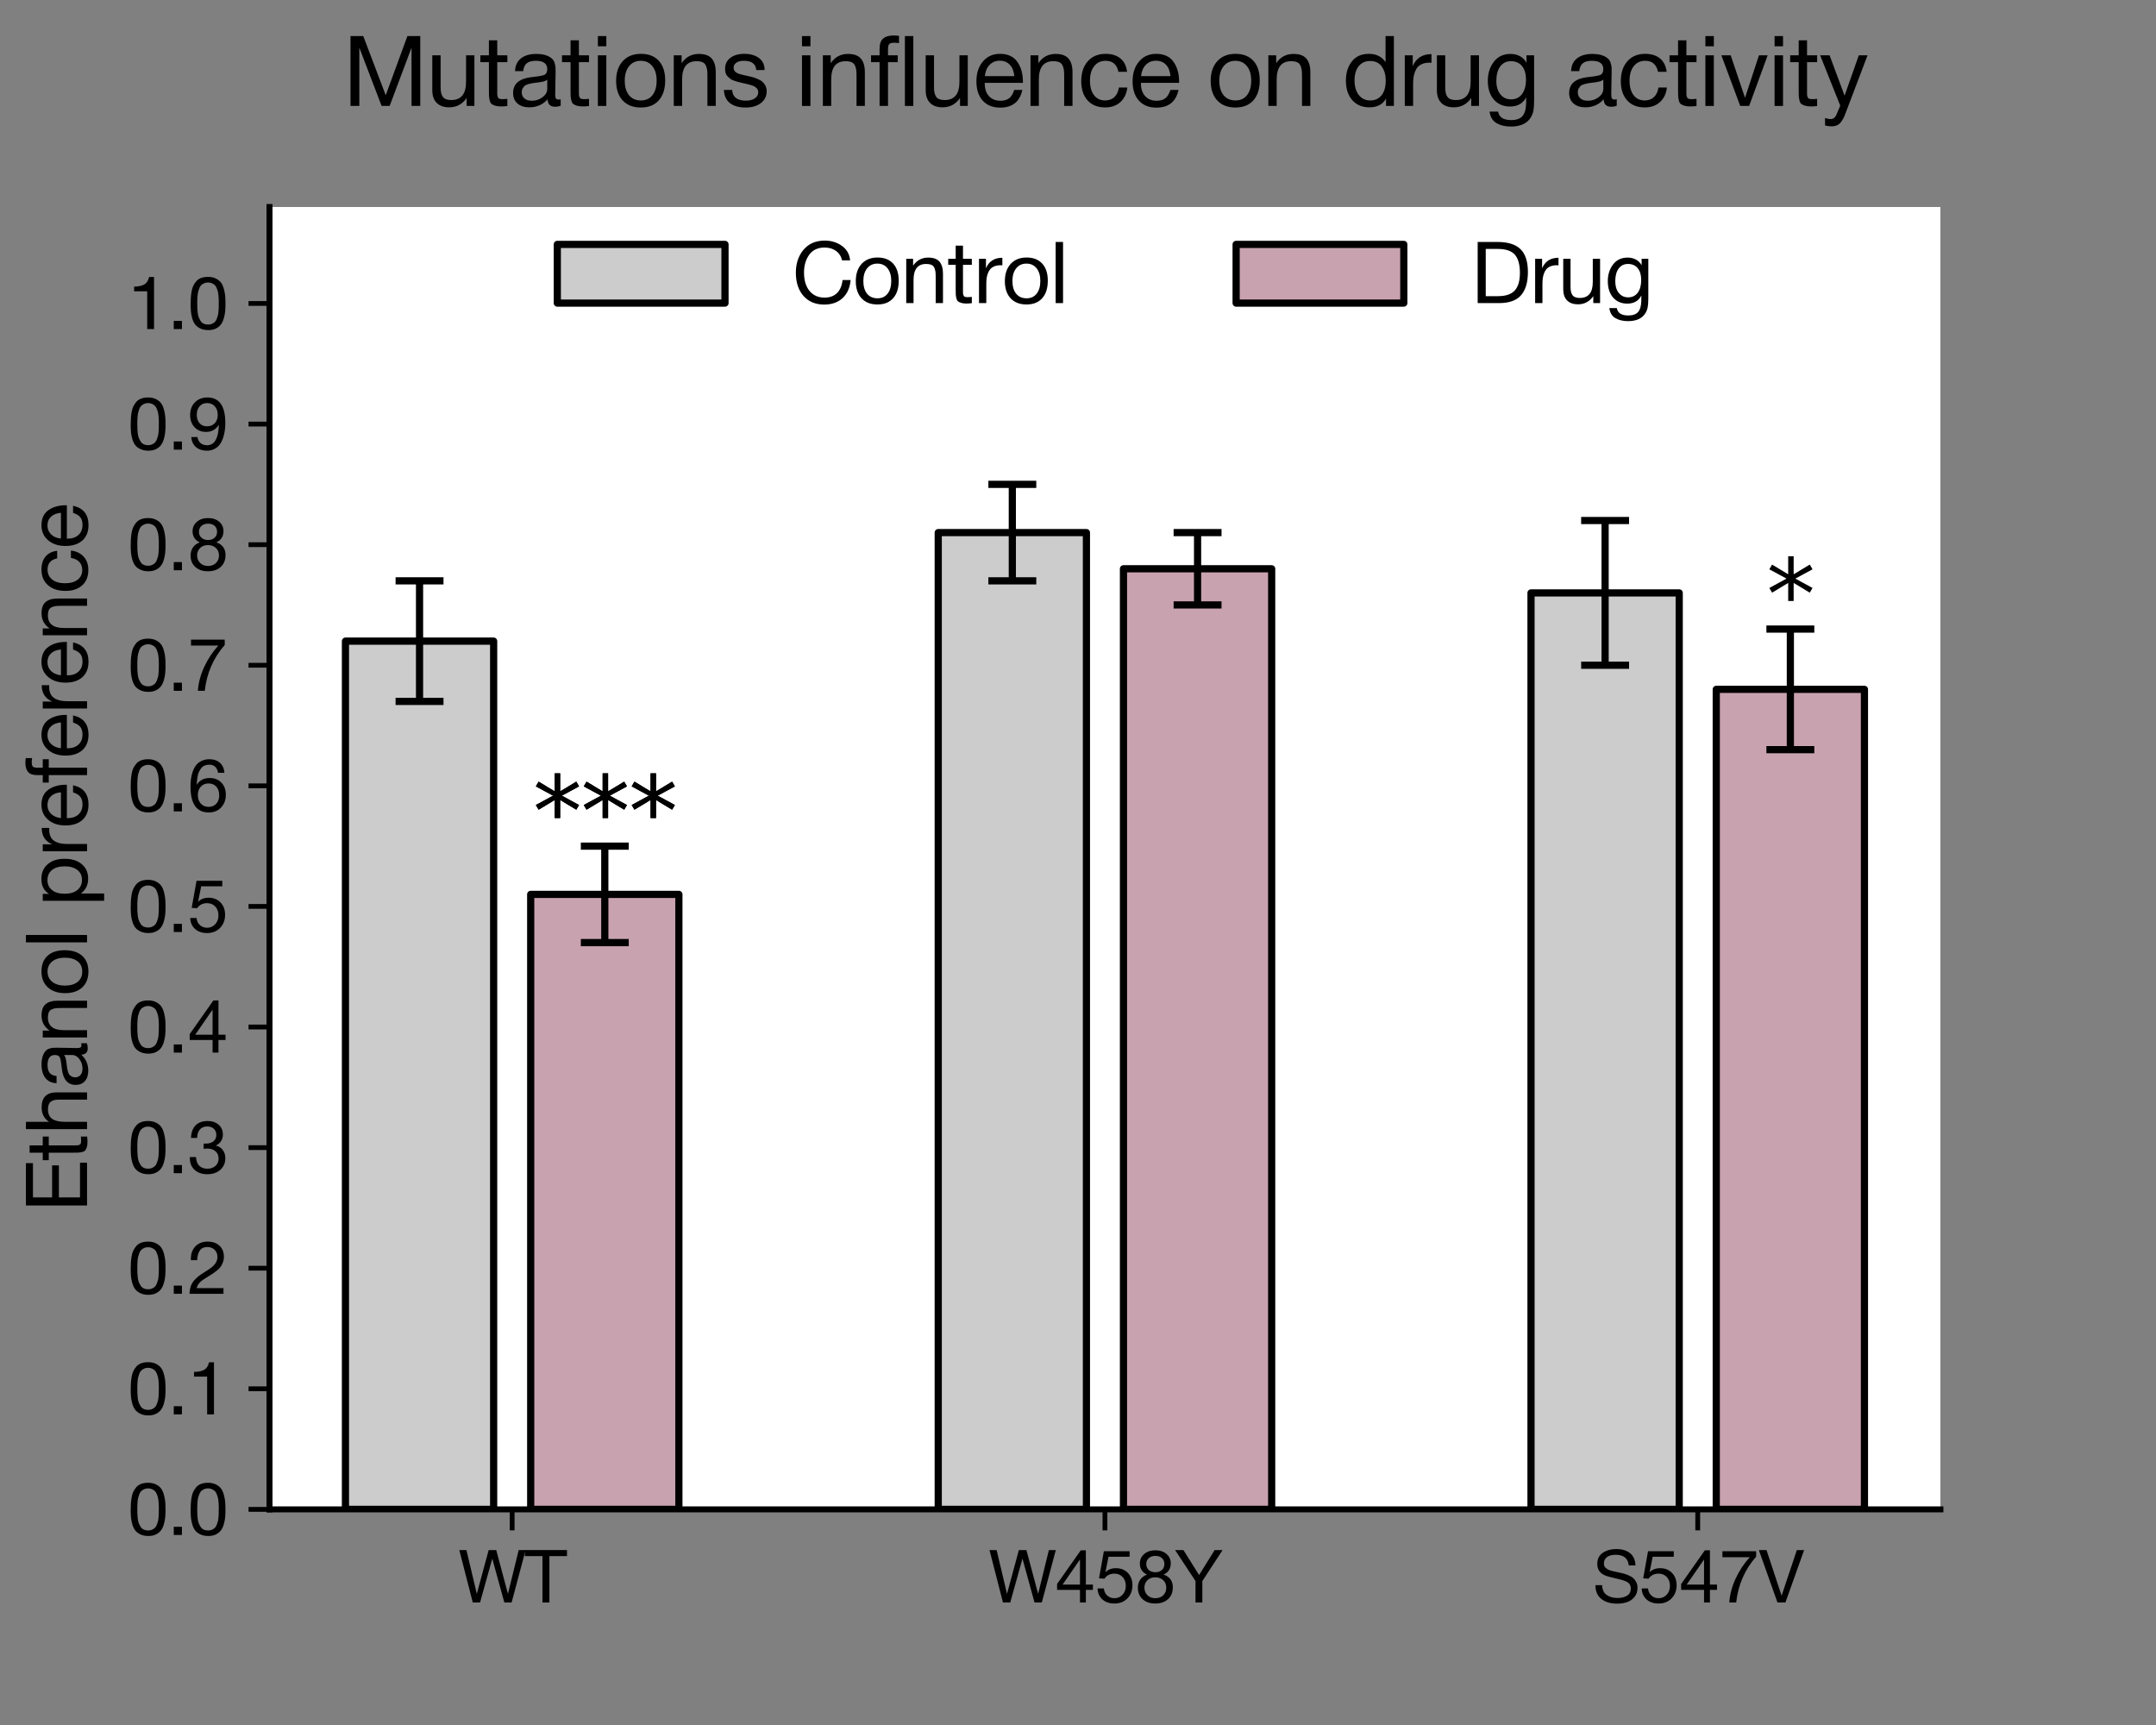 <?xml version="1.0" encoding="utf-8" standalone="no"?>
<!DOCTYPE svg PUBLIC "-//W3C//DTD SVG 1.1//EN"
  "http://www.w3.org/Graphics/SVG/1.1/DTD/svg11.dtd">
<svg xmlns:xlink="http://www.w3.org/1999/xlink" width="360pt" height="288pt" viewBox="0 0 360 288" xmlns="http://www.w3.org/2000/svg" version="1.1">
 <rect x="0" y="0" width="360" height="288" fill="#808080" stroke="none"/>
 <defs>
  <style type="text/css">*{stroke-linejoin: round; stroke-linecap: butt}</style>
 </defs>
 <g id="figure_1">
  <g id="patch_1">
   <path d="M 0 288 
L 360 288 
L 360 0 
L 0 0 
L 0 288 
z
" style="fill: none"/>
  </g>
  <g id="axes_1">
   <g id="patch_2">
    <path d="M 45 252 
L 324 252 
L 324 34.56 
L 45 34.56 
z
" style="fill: #ffffff"/>
   </g>
   <g id="matplotlib.axis_1">
    <g id="xtick_1">
     <g id="line2d_1">
      <defs>
       <path id="mbb4b882a57" d="M 0 0 
L 0 3.5 
" style="stroke: #000000; stroke-width: 0.8"/>
      </defs>
      <g>
       <use xlink:href="#mbb4b882a57" x="85.52" y="252" style="stroke: #000000; stroke-width: 0.8"/>
      </g>
     </g>
     <g id="text_1">
      <!-- WT -->
      <g transform="translate(76.52 267.544)scale(0.12 -0.12)">
       <defs>
        <path id="HelveticaNeueCyr-Roman-57" d="M 90 4557 
L 710 4557 
L 1613 749 
L 2643 4557 
L 3302 4557 
L 4320 749 
L 5254 4557 
L 5856 4557 
L 4640 0 
L 4006 0 
L 2957 3814 
L 1894 0 
L 1261 0 
L 90 4557 
z
" transform="scale(0.016)"/>
        <path id="HelveticaNeueCyr-Roman-54" d="M 3667 4557 
L 3667 4032 
L 2138 4032 
L 2138 0 
L 1536 0 
L 1536 4032 
L 6 4032 
L 6 4557 
L 3667 4557 
z
" transform="scale(0.016)"/>
       </defs>
       <use xlink:href="#HelveticaNeueCyr-Roman-57"/>
       <use xlink:href="#HelveticaNeueCyr-Roman-54" x="92.6"/>
      </g>
     </g>
    </g>
    <g id="xtick_2">
     <g id="line2d_2">
      <g>
       <use xlink:href="#mbb4b882a57" x="184.5" y="252" style="stroke: #000000; stroke-width: 0.8"/>
      </g>
     </g>
     <g id="text_2">
      <!-- W458Y -->
      <g transform="translate(165.05 267.544)scale(0.12 -0.12)">
       <defs>
        <path id="HelveticaNeueCyr-Roman-34" d="M 3296 1555 
L 3296 1094 
L 2682 1094 
L 2682 0 
L 2170 0 
L 2170 1094 
L 179 1094 
L 179 1606 
L 2240 4538 
L 2682 4538 
L 2682 1555 
L 3296 1555 
z
M 2170 1555 
L 2170 3738 
L 659 1555 
L 2170 1555 
z
" transform="scale(0.016)"/>
        <path id="HelveticaNeueCyr-Roman-35" d="M 3014 4454 
L 3014 3974 
L 1178 3974 
L 909 2624 
Q 1242 2982 1824 2982 
Q 2464 2982 2861 2569 
Q 3258 2157 3258 1498 
Q 3258 806 2822 358 
Q 2387 -90 1690 -90 
Q 1043 -90 643 268 
Q 243 627 224 1222 
L 774 1222 
Q 806 845 1062 608 
Q 1318 371 1696 371 
Q 2118 371 2400 678 
Q 2682 986 2682 1440 
Q 2682 1914 2406 2211 
Q 2131 2509 1690 2509 
Q 1126 2509 819 2067 
L 352 2099 
L 774 4454 
L 3014 4454 
z
" transform="scale(0.016)"/>
        <path id="HelveticaNeueCyr-Roman-38" d="M 1056 2426 
Q 755 2554 592 2800 
Q 429 3046 429 3379 
Q 429 3891 806 4214 
Q 1184 4538 1779 4538 
Q 2368 4538 2742 4221 
Q 3117 3904 3117 3405 
Q 3117 2714 2496 2426 
Q 3296 2144 3296 1318 
Q 3296 672 2880 291 
Q 2464 -90 1760 -90 
Q 1082 -90 669 284 
Q 256 659 256 1280 
Q 256 1690 464 1987 
Q 672 2285 1056 2426 
z
M 2349 3859 
Q 2138 4051 1779 4051 
Q 1421 4051 1203 3856 
Q 986 3661 986 3341 
Q 986 3021 1203 2825 
Q 1421 2630 1779 2630 
Q 2131 2630 2345 2825 
Q 2560 3021 2560 3341 
Q 2560 3667 2349 3859 
z
M 1760 2189 
Q 1350 2189 1088 1936 
Q 826 1683 826 1293 
Q 826 890 1091 630 
Q 1357 371 1773 371 
Q 2195 371 2460 627 
Q 2726 883 2726 1286 
Q 2726 1690 2457 1939 
Q 2189 2189 1760 2189 
z
" transform="scale(0.016)"/>
        <path id="HelveticaNeueCyr-Roman-59" d="M 4147 4557 
L 2387 1862 
L 2387 0 
L 1792 0 
L 1792 1862 
L 19 4557 
L 742 4557 
L 2106 2387 
L 3456 4557 
L 4147 4557 
z
" transform="scale(0.016)"/>
       </defs>
       <use xlink:href="#HelveticaNeueCyr-Roman-57"/>
       <use xlink:href="#HelveticaNeueCyr-Roman-34" x="92.6"/>
       <use xlink:href="#HelveticaNeueCyr-Roman-35" x="148.2"/>
       <use xlink:href="#HelveticaNeueCyr-Roman-38" x="203.8"/>
       <use xlink:href="#HelveticaNeueCyr-Roman-59" x="259.4"/>
      </g>
     </g>
    </g>
    <g id="xtick_3">
     <g id="line2d_3">
      <g>
       <use xlink:href="#mbb4b882a57" x="283.48" y="252" style="stroke: #000000; stroke-width: 0.8"/>
      </g>
     </g>
     <g id="text_3">
      <!-- S547V -->
      <g transform="translate(265.92 267.544)scale(0.12 -0.12)">
       <defs>
        <path id="HelveticaNeueCyr-Roman-53" d="M 3731 3219 
L 3149 3219 
Q 3053 4147 2016 4147 
Q 1523 4147 1254 3948 
Q 986 3750 986 3392 
Q 986 3264 1024 3168 
Q 1062 3072 1155 2998 
Q 1248 2925 1331 2873 
Q 1414 2822 1593 2771 
Q 1773 2720 1881 2697 
Q 1990 2675 2221 2624 
Q 2502 2566 2688 2518 
Q 2874 2470 3130 2361 
Q 3386 2253 3536 2121 
Q 3686 1990 3798 1772 
Q 3910 1555 3910 1280 
Q 3910 800 3641 477 
Q 3373 154 2989 26 
Q 2605 -102 2138 -102 
Q 1280 -102 765 304 
Q 250 710 250 1504 
L 832 1504 
Q 851 922 1222 656 
Q 1594 390 2189 390 
Q 2656 390 2989 585 
Q 3322 781 3322 1222 
Q 3322 1427 3232 1571 
Q 3142 1715 2950 1808 
Q 2758 1901 2566 1958 
Q 2374 2016 2061 2086 
Q 2016 2093 1997 2099 
Q 1293 2259 1075 2355 
Q 410 2643 410 3347 
Q 410 4000 893 4323 
Q 1376 4646 2061 4646 
Q 2810 4646 3258 4288 
Q 3706 3930 3731 3219 
z
" transform="scale(0.016)"/>
        <path id="HelveticaNeueCyr-Roman-37" d="M 3226 4454 
L 3226 3987 
Q 1741 2291 1491 0 
L 890 0 
Q 966 1050 1443 2080 
Q 1920 3110 2669 3936 
L 294 3936 
L 294 4454 
L 3226 4454 
z
" transform="scale(0.016)"/>
        <path id="HelveticaNeueCyr-Roman-56" d="M -13 4557 
L 653 4557 
L 1965 589 
L 3290 4557 
L 3923 4557 
L 2298 0 
L 1606 0 
L -13 4557 
z
" transform="scale(0.016)"/>
       </defs>
       <use xlink:href="#HelveticaNeueCyr-Roman-53"/>
       <use xlink:href="#HelveticaNeueCyr-Roman-35" x="64.8"/>
       <use xlink:href="#HelveticaNeueCyr-Roman-34" x="120.4"/>
       <use xlink:href="#HelveticaNeueCyr-Roman-37" x="176"/>
       <use xlink:href="#HelveticaNeueCyr-Roman-56" x="231.6"/>
      </g>
     </g>
    </g>
   </g>
   <g id="matplotlib.axis_2">
    <g id="ytick_1">
     <g id="line2d_4">
      <defs>
       <path id="m9557417947" d="M 0 0 
L -3.5 0 
" style="stroke: #000000; stroke-width: 0.8"/>
      </defs>
      <g>
       <use xlink:href="#m9557417947" x="45" y="252" style="stroke: #000000; stroke-width: 0.8"/>
      </g>
     </g>
     <g id="text_4">
      <!-- 0.0 -->
      <g transform="translate(21.322 256.272)scale(0.12 -0.12)">
       <defs>
        <path id="HelveticaNeueCyr-Roman-30" d="M 1773 4538 
Q 2182 4538 2473 4387 
Q 2765 4237 2918 4019 
Q 3072 3802 3161 3453 
Q 3251 3104 3270 2825 
Q 3290 2547 3290 2157 
Q 3290 1798 3261 1510 
Q 3232 1222 3139 908 
Q 3046 595 2886 387 
Q 2726 179 2451 44 
Q 2176 -90 1798 -90 
Q 1402 -90 1110 48 
Q 819 186 659 390 
Q 499 595 406 912 
Q 314 1229 288 1513 
Q 262 1798 262 2170 
Q 262 2490 278 2726 
Q 294 2963 342 3260 
Q 390 3558 492 3766 
Q 595 3974 755 4160 
Q 915 4346 1174 4442 
Q 1434 4538 1773 4538 
z
M 2124 3977 
Q 1971 4051 1772 4051 
Q 1574 4051 1420 3977 
Q 1267 3904 1171 3808 
Q 1075 3712 1004 3523 
Q 934 3334 905 3206 
Q 877 3078 857 2838 
Q 838 2598 838 2499 
Q 838 2400 838 2170 
Q 838 1946 844 1798 
Q 851 1651 876 1414 
Q 902 1178 966 1021 
Q 1030 864 1126 707 
Q 1222 550 1392 470 
Q 1562 390 1786 390 
Q 1978 390 2128 460 
Q 2278 531 2374 627 
Q 2470 723 2537 899 
Q 2605 1075 2637 1206 
Q 2669 1338 2685 1558 
Q 2701 1779 2704 1884 
Q 2707 1990 2707 2195 
Q 2707 2419 2707 2515 
Q 2707 2611 2688 2848 
Q 2669 3085 2640 3213 
Q 2611 3341 2540 3526 
Q 2470 3712 2374 3808 
Q 2278 3904 2124 3977 
z
" transform="scale(0.016)"/>
        <path id="HelveticaNeueCyr-Roman-2e" d="M 1242 710 
L 1242 0 
L 531 0 
L 531 710 
L 1242 710 
z
" transform="scale(0.016)"/>
       </defs>
       <use xlink:href="#HelveticaNeueCyr-Roman-30"/>
       <use xlink:href="#HelveticaNeueCyr-Roman-2e" x="55.6"/>
       <use xlink:href="#HelveticaNeueCyr-Roman-30" x="83.4"/>
      </g>
     </g>
    </g>
    <g id="ytick_2">
     <g id="line2d_5">
      <g>
       <use xlink:href="#m9557417947" x="45" y="231.867" style="stroke: #000000; stroke-width: 0.8"/>
      </g>
     </g>
     <g id="text_5">
      <!-- 0.1 -->
      <g transform="translate(21.322 236.139)scale(0.12 -0.12)">
       <defs>
        <path id="HelveticaNeueCyr-Roman-31" d="M 2291 4531 
L 2291 0 
L 1696 0 
L 1696 3283 
L 557 3283 
L 557 3693 
Q 1107 3693 1430 3872 
Q 1754 4051 1862 4531 
L 2291 4531 
z
" transform="scale(0.016)"/>
       </defs>
       <use xlink:href="#HelveticaNeueCyr-Roman-30"/>
       <use xlink:href="#HelveticaNeueCyr-Roman-2e" x="55.6"/>
       <use xlink:href="#HelveticaNeueCyr-Roman-31" x="83.4"/>
      </g>
     </g>
    </g>
    <g id="ytick_3">
     <g id="line2d_6">
      <g>
       <use xlink:href="#m9557417947" x="45" y="211.733" style="stroke: #000000; stroke-width: 0.8"/>
      </g>
     </g>
     <g id="text_6">
      <!-- 0.2 -->
      <g transform="translate(21.322 216.006)scale(0.12 -0.12)">
       <defs>
        <path id="HelveticaNeueCyr-Roman-32" d="M 3117 493 
L 3117 0 
L 160 0 
Q 179 378 275 659 
Q 371 941 572 1168 
Q 774 1395 966 1542 
Q 1158 1690 1510 1907 
Q 2061 2253 2234 2426 
Q 2592 2778 2592 3206 
Q 2592 3584 2349 3824 
Q 2106 4064 1715 4064 
Q 1248 4064 1046 3741 
Q 845 3418 832 2925 
L 282 2925 
L 282 3046 
Q 282 3718 682 4128 
Q 1082 4538 1741 4538 
Q 2387 4538 2771 4179 
Q 3155 3821 3155 3219 
Q 3155 2963 3068 2736 
Q 2982 2509 2876 2355 
Q 2771 2202 2556 2029 
Q 2342 1856 2201 1763 
Q 2061 1670 1798 1510 
Q 1274 1197 1101 1024 
Q 858 781 787 493 
L 3117 493 
z
" transform="scale(0.016)"/>
       </defs>
       <use xlink:href="#HelveticaNeueCyr-Roman-30"/>
       <use xlink:href="#HelveticaNeueCyr-Roman-2e" x="55.6"/>
       <use xlink:href="#HelveticaNeueCyr-Roman-32" x="83.4"/>
      </g>
     </g>
    </g>
    <g id="ytick_4">
     <g id="line2d_7">
      <g>
       <use xlink:href="#m9557417947" x="45" y="191.6" style="stroke: #000000; stroke-width: 0.8"/>
      </g>
     </g>
     <g id="text_7">
      <!-- 0.3 -->
      <g transform="translate(21.322 195.872)scale(0.12 -0.12)">
       <defs>
        <path id="HelveticaNeueCyr-Roman-33" d="M 294 3066 
Q 314 3770 688 4154 
Q 1062 4538 1734 4538 
Q 2336 4538 2701 4211 
Q 3066 3885 3066 3354 
Q 3066 3034 2902 2781 
Q 2739 2528 2445 2406 
Q 2829 2317 3053 2022 
Q 3277 1728 3277 1312 
Q 3283 685 2844 297 
Q 2406 -90 1709 -90 
Q 1018 -90 605 291 
Q 192 672 192 1318 
L 192 1402 
L 730 1402 
Q 749 915 1005 652 
Q 1261 390 1715 390 
Q 2150 390 2422 636 
Q 2694 883 2694 1274 
Q 2694 1670 2422 1907 
Q 2150 2144 1690 2144 
Q 1574 2144 1395 2118 
L 1395 2579 
Q 1485 2573 1581 2573 
Q 2003 2573 2249 2774 
Q 2496 2976 2496 3322 
Q 2496 3654 2281 3859 
Q 2067 4064 1709 4064 
Q 1299 4064 1068 3805 
Q 838 3546 826 3066 
L 294 3066 
z
" transform="scale(0.016)"/>
       </defs>
       <use xlink:href="#HelveticaNeueCyr-Roman-30"/>
       <use xlink:href="#HelveticaNeueCyr-Roman-2e" x="55.6"/>
       <use xlink:href="#HelveticaNeueCyr-Roman-33" x="83.4"/>
      </g>
     </g>
    </g>
    <g id="ytick_5">
     <g id="line2d_8">
      <g>
       <use xlink:href="#m9557417947" x="45" y="171.467" style="stroke: #000000; stroke-width: 0.8"/>
      </g>
     </g>
     <g id="text_8">
      <!-- 0.4 -->
      <g transform="translate(21.322 175.739)scale(0.12 -0.12)">
       <use xlink:href="#HelveticaNeueCyr-Roman-30"/>
       <use xlink:href="#HelveticaNeueCyr-Roman-2e" x="55.6"/>
       <use xlink:href="#HelveticaNeueCyr-Roman-34" x="83.4"/>
      </g>
     </g>
    </g>
    <g id="ytick_6">
     <g id="line2d_9">
      <g>
       <use xlink:href="#m9557417947" x="45" y="151.333" style="stroke: #000000; stroke-width: 0.8"/>
      </g>
     </g>
     <g id="text_9">
      <!-- 0.5 -->
      <g transform="translate(21.322 155.606)scale(0.12 -0.12)">
       <use xlink:href="#HelveticaNeueCyr-Roman-30"/>
       <use xlink:href="#HelveticaNeueCyr-Roman-2e" x="55.6"/>
       <use xlink:href="#HelveticaNeueCyr-Roman-35" x="83.4"/>
      </g>
     </g>
    </g>
    <g id="ytick_7">
     <g id="line2d_10">
      <g>
       <use xlink:href="#m9557417947" x="45" y="131.2" style="stroke: #000000; stroke-width: 0.8"/>
      </g>
     </g>
     <g id="text_10">
      <!-- 0.6 -->
      <g transform="translate(21.322 135.472)scale(0.12 -0.12)">
       <defs>
        <path id="HelveticaNeueCyr-Roman-36" d="M 3200 3360 
L 2643 3360 
Q 2598 3686 2403 3875 
Q 2208 4064 1875 4064 
Q 1645 4064 1462 3981 
Q 1280 3898 1168 3741 
Q 1056 3584 979 3424 
Q 902 3264 864 3033 
Q 826 2803 813 2659 
Q 800 2515 787 2310 
Q 1158 2906 1914 2906 
Q 2547 2906 2934 2506 
Q 3322 2106 3322 1453 
Q 3322 781 2915 345 
Q 2509 -90 1830 -90 
Q 250 -90 250 2163 
Q 250 2515 291 2828 
Q 333 3142 445 3465 
Q 557 3789 736 4019 
Q 915 4250 1212 4394 
Q 1510 4538 1894 4538 
Q 2464 4538 2809 4227 
Q 3155 3917 3200 3360 
z
M 1818 2432 
Q 1402 2432 1146 2153 
Q 890 1875 890 1427 
Q 890 960 1149 678 
Q 1408 397 1830 397 
Q 2240 397 2493 669 
Q 2746 941 2746 1402 
Q 2746 1875 2496 2153 
Q 2246 2432 1818 2432 
z
" transform="scale(0.016)"/>
       </defs>
       <use xlink:href="#HelveticaNeueCyr-Roman-30"/>
       <use xlink:href="#HelveticaNeueCyr-Roman-2e" x="55.6"/>
       <use xlink:href="#HelveticaNeueCyr-Roman-36" x="83.4"/>
      </g>
     </g>
    </g>
    <g id="ytick_8">
     <g id="line2d_11">
      <g>
       <use xlink:href="#m9557417947" x="45" y="111.067" style="stroke: #000000; stroke-width: 0.8"/>
      </g>
     </g>
     <g id="text_11">
      <!-- 0.7 -->
      <g transform="translate(21.322 115.339)scale(0.12 -0.12)">
       <use xlink:href="#HelveticaNeueCyr-Roman-30"/>
       <use xlink:href="#HelveticaNeueCyr-Roman-2e" x="55.6"/>
       <use xlink:href="#HelveticaNeueCyr-Roman-37" x="83.4"/>
      </g>
     </g>
    </g>
    <g id="ytick_9">
     <g id="line2d_12">
      <g>
       <use xlink:href="#m9557417947" x="45" y="90.933" style="stroke: #000000; stroke-width: 0.8"/>
      </g>
     </g>
     <g id="text_12">
      <!-- 0.8 -->
      <g transform="translate(21.322 95.206)scale(0.12 -0.12)">
       <use xlink:href="#HelveticaNeueCyr-Roman-30"/>
       <use xlink:href="#HelveticaNeueCyr-Roman-2e" x="55.6"/>
       <use xlink:href="#HelveticaNeueCyr-Roman-38" x="83.4"/>
      </g>
     </g>
    </g>
    <g id="ytick_10">
     <g id="line2d_13">
      <g>
       <use xlink:href="#m9557417947" x="45" y="70.8" style="stroke: #000000; stroke-width: 0.8"/>
      </g>
     </g>
     <g id="text_13">
      <!-- 0.9 -->
      <g transform="translate(21.322 75.072)scale(0.12 -0.12)">
       <defs>
        <path id="HelveticaNeueCyr-Roman-39" d="M 320 1094 
L 858 1094 
Q 902 762 1123 573 
Q 1344 384 1690 384 
Q 2579 384 2701 1862 
Q 2714 1997 2714 2163 
Q 2330 1542 1606 1542 
Q 986 1542 602 1948 
Q 218 2355 218 3014 
Q 218 3693 634 4115 
Q 1050 4538 1715 4538 
Q 3277 4538 3277 2323 
Q 3277 1984 3235 1673 
Q 3194 1363 3085 1033 
Q 2976 704 2803 461 
Q 2630 218 2339 64 
Q 2048 -90 1670 -90 
Q 1094 -90 726 224 
Q 358 538 320 1094 
z
M 1690 4051 
Q 1286 4051 1040 3772 
Q 794 3494 794 3034 
Q 794 2598 1027 2313 
Q 1261 2029 1690 2029 
Q 2106 2029 2362 2301 
Q 2618 2573 2618 3021 
Q 2618 3488 2362 3769 
Q 2106 4051 1690 4051 
z
" transform="scale(0.016)"/>
       </defs>
       <use xlink:href="#HelveticaNeueCyr-Roman-30"/>
       <use xlink:href="#HelveticaNeueCyr-Roman-2e" x="55.6"/>
       <use xlink:href="#HelveticaNeueCyr-Roman-39" x="83.4"/>
      </g>
     </g>
    </g>
    <g id="ytick_11">
     <g id="line2d_14">
      <g>
       <use xlink:href="#m9557417947" x="45" y="50.667" style="stroke: #000000; stroke-width: 0.8"/>
      </g>
     </g>
     <g id="text_14">
      <!-- 1.0 -->
      <g transform="translate(21.322 54.939)scale(0.12 -0.12)">
       <use xlink:href="#HelveticaNeueCyr-Roman-31"/>
       <use xlink:href="#HelveticaNeueCyr-Roman-2e" x="55.6"/>
       <use xlink:href="#HelveticaNeueCyr-Roman-30" x="83.4"/>
      </g>
     </g>
    </g>
    <g id="text_15">
     <!-- Ethanol preference -->
     <g transform="translate(14.535 202.394)rotate(-90)scale(0.14 -0.14)">
      <defs>
       <path id="HelveticaNeueCyr-Roman-45" d="M 3661 4557 
L 3661 4032 
L 1107 4032 
L 1107 2605 
L 3494 2605 
L 3494 2099 
L 1107 2099 
L 1107 525 
L 3693 525 
L 3693 0 
L 506 0 
L 506 4557 
L 3661 4557 
z
" transform="scale(0.016)"/>
       <path id="HelveticaNeueCyr-Roman-74" d="M 1824 3302 
L 1824 2854 
L 1165 2854 
L 1165 928 
Q 1165 768 1168 717 
Q 1171 666 1203 579 
Q 1235 493 1312 467 
Q 1389 442 1530 442 
Q 1651 442 1824 461 
L 1824 -6 
Q 1594 -32 1408 -32 
Q 1178 -32 1024 19 
Q 870 70 790 134 
Q 710 198 672 361 
Q 634 525 627 637 
Q 621 749 621 1011 
Q 621 1030 621 1040 
Q 621 1050 621 1069 
Q 621 1088 621 1101 
L 621 2854 
L 64 2854 
L 64 3302 
L 621 3302 
L 621 4282 
L 1165 4282 
L 1165 3302 
L 1824 3302 
z
" transform="scale(0.016)"/>
       <path id="HelveticaNeueCyr-Roman-68" d="M 954 4557 
L 954 2835 
Q 1318 3386 2035 3386 
Q 3149 3386 3149 2259 
L 3149 0 
L 2605 0 
L 2605 2131 
Q 2605 2509 2448 2710 
Q 2291 2912 1882 2912 
Q 1382 2912 1168 2592 
Q 954 2272 954 1677 
L 954 0 
L 410 0 
L 410 4557 
L 954 4557 
z
" transform="scale(0.016)"/>
       <path id="HelveticaNeueCyr-Roman-61" d="M 3334 435 
L 3334 13 
Q 3168 -51 2963 -51 
Q 2496 -51 2483 435 
Q 2016 -90 1286 -90 
Q 800 -90 515 160 
Q 230 410 230 845 
Q 230 1728 1402 1875 
Q 1478 1888 1626 1901 
Q 2182 1965 2310 2048 
Q 2458 2150 2458 2400 
Q 2458 2944 1709 2944 
Q 1325 2944 1126 2787 
Q 928 2630 890 2272 
L 358 2272 
Q 371 2803 736 3097 
Q 1101 3392 1741 3392 
Q 2438 3392 2778 3072 
Q 2886 2970 2937 2803 
Q 2989 2637 2995 2531 
Q 3002 2426 3002 2214 
Q 3002 1971 2989 1478 
Q 2976 986 2976 742 
Q 2976 563 3024 489 
Q 3072 416 3200 416 
Q 3251 416 3334 435 
z
M 2458 1715 
Q 2400 1670 2336 1638 
Q 2272 1606 2173 1587 
Q 2074 1568 2038 1558 
Q 2003 1549 1868 1533 
Q 1734 1517 1728 1517 
Q 1530 1491 1469 1481 
Q 1408 1472 1238 1427 
Q 1069 1382 998 1324 
Q 928 1267 861 1155 
Q 794 1043 794 890 
Q 794 634 970 486 
Q 1146 339 1453 339 
Q 1843 339 2150 569 
Q 2458 800 2458 1114 
L 2458 1715 
z
" transform="scale(0.016)"/>
       <path id="HelveticaNeueCyr-Roman-6e" d="M 922 3302 
L 922 2790 
Q 1331 3392 2048 3392 
Q 2630 3392 2889 3088 
Q 3149 2784 3149 2195 
L 3149 0 
L 2605 0 
L 2605 1946 
Q 2605 2189 2589 2326 
Q 2573 2464 2509 2621 
Q 2445 2778 2291 2848 
Q 2138 2918 1894 2918 
Q 954 2918 954 1728 
L 954 0 
L 410 0 
L 410 3302 
L 922 3302 
z
" transform="scale(0.016)"/>
       <path id="HelveticaNeueCyr-Roman-6f" d="M 672 2924 
Q 1107 3398 1856 3398 
Q 2605 3398 3021 2944 
Q 3437 2490 3437 1670 
Q 3437 832 3021 365 
Q 2605 -102 1849 -102 
Q 1094 -102 665 358 
Q 237 819 237 1638 
Q 237 2451 672 2924 
z
M 2601 2595 
Q 2323 2944 1843 2944 
Q 1363 2944 1081 2592 
Q 800 2240 800 1651 
Q 800 1043 1078 700 
Q 1357 358 1856 358 
Q 2336 358 2608 704 
Q 2880 1050 2880 1658 
Q 2880 2246 2601 2595 
z
" transform="scale(0.016)"/>
       <path id="HelveticaNeueCyr-Roman-6c" d="M 986 4557 
L 986 0 
L 435 0 
L 435 4557 
L 986 4557 
z
" transform="scale(0.016)"/>
       <path id="HelveticaNeueCyr-Roman-20" transform="scale(0.016)"/>
       <path id="HelveticaNeueCyr-Roman-70" d="M 922 3302 
L 922 2835 
Q 1280 3405 2035 3405 
Q 2726 3405 3132 2937 
Q 3539 2470 3539 1670 
Q 3539 870 3139 393 
Q 2739 -83 2061 -83 
Q 1350 -83 954 461 
L 954 -1274 
L 410 -1274 
L 410 3302 
L 922 3302 
z
M 1952 2950 
Q 1478 2950 1206 2608 
Q 934 2266 934 1664 
Q 934 1062 1212 720 
Q 1491 378 1971 378 
Q 2438 378 2707 723 
Q 2976 1069 2976 1664 
Q 2976 2266 2704 2608 
Q 2432 2950 1952 2950 
z
" transform="scale(0.016)"/>
       <path id="HelveticaNeueCyr-Roman-72" d="M 2131 3379 
L 2131 2816 
Q 2074 2822 1990 2822 
Q 1728 2822 1536 2742 
Q 1344 2662 1232 2534 
Q 1120 2406 1049 2214 
Q 979 2022 956 1830 
Q 934 1638 934 1395 
L 934 0 
L 390 0 
L 390 3302 
L 909 3302 
L 909 2592 
Q 1235 3379 2131 3379 
z
" transform="scale(0.016)"/>
       <path id="HelveticaNeueCyr-Roman-65" d="M 3232 1043 
Q 2982 -109 1792 -109 
Q 1062 -109 649 345 
Q 237 800 237 1606 
Q 237 2406 662 2902 
Q 1088 3398 1773 3398 
Q 2534 3398 2902 2883 
Q 3270 2368 3270 1581 
L 3270 1504 
L 787 1504 
L 781 1466 
Q 781 941 1056 640 
Q 1331 339 1811 339 
Q 2170 339 2378 505 
Q 2586 672 2701 1043 
L 3232 1043 
z
M 2707 1946 
Q 2669 2419 2419 2684 
Q 2170 2950 1760 2950 
Q 1363 2950 1100 2681 
Q 838 2413 787 1946 
L 2707 1946 
z
" transform="scale(0.016)"/>
       <path id="HelveticaNeueCyr-Roman-66" d="M 1901 4570 
L 1901 4096 
Q 1760 4122 1600 4122 
Q 1344 4122 1264 4038 
Q 1184 3955 1184 3680 
L 1184 3302 
L 1818 3302 
L 1818 2854 
L 1184 2854 
L 1184 0 
L 634 0 
L 634 2854 
L 77 2854 
L 77 3302 
L 634 3302 
L 634 3744 
Q 634 4192 864 4393 
Q 1094 4595 1549 4595 
Q 1690 4595 1901 4570 
z
" transform="scale(0.016)"/>
       <path id="HelveticaNeueCyr-Roman-63" d="M 3251 1203 
Q 3181 608 2800 256 
Q 2419 -96 1811 -96 
Q 1062 -96 652 368 
Q 243 832 243 1606 
Q 243 2432 672 2915 
Q 1101 3398 1830 3398 
Q 2438 3398 2803 3094 
Q 3168 2790 3232 2227 
L 2669 2227 
Q 2522 2944 1837 2944 
Q 1363 2944 1088 2595 
Q 813 2246 813 1651 
Q 813 1050 1075 704 
Q 1338 358 1798 358 
Q 2170 358 2403 576 
Q 2637 794 2701 1203 
L 3251 1203 
z
" transform="scale(0.016)"/>
      </defs>
      <use xlink:href="#HelveticaNeueCyr-Roman-45"/>
      <use xlink:href="#HelveticaNeueCyr-Roman-74" x="61.1"/>
      <use xlink:href="#HelveticaNeueCyr-Roman-68" x="92.6"/>
      <use xlink:href="#HelveticaNeueCyr-Roman-61" x="148.2"/>
      <use xlink:href="#HelveticaNeueCyr-Roman-6e" x="201.9"/>
      <use xlink:href="#HelveticaNeueCyr-Roman-6f" x="257.5"/>
      <use xlink:href="#HelveticaNeueCyr-Roman-6c" x="314.9"/>
      <use xlink:href="#HelveticaNeueCyr-Roman-20" x="337.1"/>
      <use xlink:href="#HelveticaNeueCyr-Roman-70" x="364.9"/>
      <use xlink:href="#HelveticaNeueCyr-Roman-72" x="424.2"/>
      <use xlink:href="#HelveticaNeueCyr-Roman-65" x="457.5"/>
      <use xlink:href="#HelveticaNeueCyr-Roman-66" x="511.2"/>
      <use xlink:href="#HelveticaNeueCyr-Roman-65" x="540.8"/>
      <use xlink:href="#HelveticaNeueCyr-Roman-72" x="594.5"/>
      <use xlink:href="#HelveticaNeueCyr-Roman-65" x="627.8"/>
      <use xlink:href="#HelveticaNeueCyr-Roman-6e" x="681.5"/>
      <use xlink:href="#HelveticaNeueCyr-Roman-63" x="737.1"/>
      <use xlink:href="#HelveticaNeueCyr-Roman-65" x="790.8"/>
     </g>
    </g>
   </g>
   <g id="patch_3">
    <path d="M 45 252 
L 45 34.56 
" style="fill: none; stroke: #000000; stroke-linejoin: miter; stroke-linecap: square"/>
   </g>
   <g id="patch_4">
    <path d="M 45 252 
L 324 252 
" style="fill: none; stroke: #000000; stroke-linejoin: miter; stroke-linecap: square"/>
   </g>
   <g id="patch_5">
    <path d="M 57.682 252 
L 82.427 252 
L 82.427 107.04 
L 57.682 107.04 
z
" clip-path="url(#p567045cfd7)" style="fill: #cccccc; stroke: #000000; stroke-width: 1.2; stroke-linejoin: miter"/>
   </g>
   <g id="patch_6">
    <path d="M 156.662 252 
L 181.407 252 
L 181.407 88.92 
L 156.662 88.92 
z
" clip-path="url(#p567045cfd7)" style="fill: #cccccc; stroke: #000000; stroke-width: 1.2; stroke-linejoin: miter"/>
   </g>
   <g id="patch_7">
    <path d="M 255.642 252 
L 280.387 252 
L 280.387 98.987 
L 255.642 98.987 
z
" clip-path="url(#p567045cfd7)" style="fill: #cccccc; stroke: #000000; stroke-width: 1.2; stroke-linejoin: miter"/>
   </g>
   <g id="patch_8">
    <path d="M 88.613 252 
L 113.358 252 
L 113.358 149.32 
L 88.613 149.32 
z
" clip-path="url(#p567045cfd7)" style="fill: #c9a2b0; stroke: #000000; stroke-width: 1.2; stroke-linejoin: miter"/>
   </g>
   <g id="patch_9">
    <path d="M 187.593 252 
L 212.338 252 
L 212.338 94.96 
L 187.593 94.96 
z
" clip-path="url(#p567045cfd7)" style="fill: #c9a2b0; stroke: #000000; stroke-width: 1.2; stroke-linejoin: miter"/>
   </g>
   <g id="patch_10">
    <path d="M 286.573 252 
L 311.318 252 
L 311.318 115.093 
L 286.573 115.093 
z
" clip-path="url(#p567045cfd7)" style="fill: #c9a2b0; stroke: #000000; stroke-width: 1.2; stroke-linejoin: miter"/>
   </g>
   <g id="text_16">
    <!-- *** -->
    <g transform="translate(88.986 141.267)scale(0.16 -0.16)">
     <defs>
      <path id="DejaVuSans-2a" d="M 3009 3897 
L 1888 3291 
L 3009 2681 
L 2828 2375 
L 1778 3009 
L 1778 1831 
L 1422 1831 
L 1422 3009 
L 372 2375 
L 191 2681 
L 1313 3291 
L 191 3897 
L 372 4206 
L 1422 3572 
L 1422 4750 
L 1778 4750 
L 1778 3572 
L 2828 4206 
L 3009 3897 
z
" transform="scale(0.016)"/>
     </defs>
     <use xlink:href="#DejaVuSans-2a"/>
     <use xlink:href="#DejaVuSans-2a" x="50"/>
     <use xlink:href="#DejaVuSans-2a" x="100"/>
    </g>
   </g>
   <g id="text_17">
    <!-- *** -->
    <g transform="translate(88.986 141.267)scale(0.16 -0.16)">
     <use xlink:href="#DejaVuSans-2a"/>
     <use xlink:href="#DejaVuSans-2a" x="50"/>
     <use xlink:href="#DejaVuSans-2a" x="100"/>
    </g>
   </g>
   <g id="text_18">
    <!-- * -->
    <g transform="translate(294.946 105.027)scale(0.16 -0.16)">
     <use xlink:href="#DejaVuSans-2a"/>
    </g>
   </g>
   <g id="text_19">
    <!-- Mutations influence on drug activity -->
    <g transform="translate(57.214 17.688)scale(0.16 -0.16)">
     <defs>
      <path id="HelveticaNeueCyr-Roman-4d" d="M 512 4557 
L 1344 4557 
L 2810 698 
L 4224 4557 
L 5062 4557 
L 5062 0 
L 4493 0 
L 4493 3802 
L 3066 0 
L 2541 0 
L 1088 3802 
L 1088 0 
L 512 0 
L 512 4557 
z
" transform="scale(0.016)"/>
      <path id="HelveticaNeueCyr-Roman-75" d="M 3149 3302 
L 3149 0 
L 2643 0 
L 2643 518 
Q 2221 -90 1504 -90 
Q 979 -90 691 198 
Q 403 486 403 1030 
L 403 3302 
L 947 3302 
L 947 1178 
Q 947 787 1097 585 
Q 1248 384 1638 384 
Q 2605 384 2605 1574 
L 2605 3302 
L 3149 3302 
z
" transform="scale(0.016)"/>
      <path id="HelveticaNeueCyr-Roman-69" d="M 986 4557 
L 986 3891 
L 435 3891 
L 435 4557 
L 986 4557 
z
M 986 3302 
L 986 0 
L 435 0 
L 435 3302 
L 986 3302 
z
" transform="scale(0.016)"/>
      <path id="HelveticaNeueCyr-Roman-73" d="M 2861 2342 
L 2317 2342 
Q 2266 2944 1510 2944 
Q 1197 2944 1017 2822 
Q 838 2701 838 2496 
Q 838 2438 851 2384 
Q 864 2330 899 2288 
Q 934 2246 963 2214 
Q 992 2182 1059 2153 
Q 1126 2125 1161 2105 
Q 1197 2086 1289 2064 
Q 1382 2042 1420 2032 
Q 1459 2022 1571 1996 
Q 1683 1971 1715 1965 
Q 1952 1914 2070 1882 
Q 2189 1850 2397 1763 
Q 2605 1677 2713 1584 
Q 2822 1491 2908 1328 
Q 2995 1165 2995 960 
Q 2995 480 2620 189 
Q 2246 -102 1626 -102 
Q 954 -102 592 192 
Q 230 486 205 1043 
L 742 1043 
Q 787 346 1638 346 
Q 2003 346 2224 496 
Q 2445 646 2445 896 
Q 2445 1062 2329 1171 
Q 2214 1280 2073 1328 
Q 1933 1376 1670 1440 
Q 1632 1446 1613 1453 
Q 1555 1466 1366 1507 
Q 1178 1549 1094 1574 
Q 1011 1600 854 1654 
Q 698 1709 621 1769 
Q 544 1830 451 1923 
Q 358 2016 320 2141 
Q 282 2266 282 2426 
Q 282 2874 624 3136 
Q 966 3398 1542 3398 
Q 2125 3398 2493 3123 
Q 2861 2848 2861 2342 
z
" transform="scale(0.016)"/>
      <path id="HelveticaNeueCyr-Roman-64" d="M 3386 4557 
L 3386 0 
L 2874 0 
L 2874 486 
Q 2560 -90 1786 -90 
Q 1082 -90 669 380 
Q 256 851 256 1658 
Q 256 2406 643 2902 
Q 1030 3398 1760 3398 
Q 2470 3398 2842 2861 
L 2842 4557 
L 3386 4557 
z
M 1830 2931 
Q 1363 2931 1091 2592 
Q 819 2253 819 1670 
Q 819 1069 1097 713 
Q 1376 358 1843 358 
Q 2317 358 2585 700 
Q 2854 1043 2854 1651 
Q 2854 2195 2601 2563 
Q 2349 2931 1830 2931 
z
" transform="scale(0.016)"/>
      <path id="HelveticaNeueCyr-Roman-67" d="M 3270 3302 
L 3270 358 
Q 3270 -70 3225 -304 
Q 3181 -538 3059 -742 
Q 2694 -1344 1754 -1344 
Q 1197 -1344 813 -1117 
Q 429 -890 365 -371 
L 922 -371 
Q 1018 -922 1773 -922 
Q 2278 -922 2505 -666 
Q 2733 -410 2746 160 
L 2752 563 
Q 2438 -38 1702 -38 
Q 1037 -38 643 416 
Q 250 870 250 1638 
Q 250 2362 640 2877 
Q 1030 3392 1728 3392 
Q 2074 3392 2346 3245 
Q 2618 3098 2771 2822 
L 2771 3302 
L 3270 3302 
z
M 1754 2918 
Q 1312 2918 1059 2576 
Q 806 2234 806 1632 
Q 806 1088 1068 758 
Q 1331 429 1766 429 
Q 2221 429 2480 774 
Q 2739 1120 2739 1722 
Q 2739 2285 2480 2601 
Q 2221 2918 1754 2918 
z
" transform="scale(0.016)"/>
      <path id="HelveticaNeueCyr-Roman-76" d="M 90 3302 
L 698 3302 
L 1632 531 
L 2541 3302 
L 3110 3302 
L 1901 0 
L 1318 0 
L 90 3302 
z
" transform="scale(0.016)"/>
      <path id="HelveticaNeueCyr-Roman-79" d="M 3142 3302 
L 1728 -422 
Q 1645 -646 1584 -771 
Q 1523 -896 1411 -1046 
Q 1299 -1197 1142 -1264 
Q 986 -1331 774 -1331 
Q 614 -1331 371 -1274 
L 371 -787 
Q 608 -858 723 -858 
Q 992 -858 1107 -582 
L 1363 19 
L 51 3302 
L 666 3302 
L 1645 672 
L 2573 3302 
L 3142 3302 
z
" transform="scale(0.016)"/>
     </defs>
     <use xlink:href="#HelveticaNeueCyr-Roman-4d"/>
     <use xlink:href="#HelveticaNeueCyr-Roman-75" x="87.1"/>
     <use xlink:href="#HelveticaNeueCyr-Roman-74" x="142.7"/>
     <use xlink:href="#HelveticaNeueCyr-Roman-61" x="174.2"/>
     <use xlink:href="#HelveticaNeueCyr-Roman-74" x="227.9"/>
     <use xlink:href="#HelveticaNeueCyr-Roman-69" x="259.4"/>
     <use xlink:href="#HelveticaNeueCyr-Roman-6f" x="281.6"/>
     <use xlink:href="#HelveticaNeueCyr-Roman-6e" x="339"/>
     <use xlink:href="#HelveticaNeueCyr-Roman-73" x="394.6"/>
     <use xlink:href="#HelveticaNeueCyr-Roman-20" x="444.6"/>
     <use xlink:href="#HelveticaNeueCyr-Roman-69" x="472.4"/>
     <use xlink:href="#HelveticaNeueCyr-Roman-6e" x="494.6"/>
     <use xlink:href="#HelveticaNeueCyr-Roman-66" x="550.2"/>
     <use xlink:href="#HelveticaNeueCyr-Roman-6c" x="579.8"/>
     <use xlink:href="#HelveticaNeueCyr-Roman-75" x="602"/>
     <use xlink:href="#HelveticaNeueCyr-Roman-65" x="657.6"/>
     <use xlink:href="#HelveticaNeueCyr-Roman-6e" x="711.3"/>
     <use xlink:href="#HelveticaNeueCyr-Roman-63" x="766.9"/>
     <use xlink:href="#HelveticaNeueCyr-Roman-65" x="820.6"/>
     <use xlink:href="#HelveticaNeueCyr-Roman-20" x="874.3"/>
     <use xlink:href="#HelveticaNeueCyr-Roman-6f" x="902.1"/>
     <use xlink:href="#HelveticaNeueCyr-Roman-6e" x="959.5"/>
     <use xlink:href="#HelveticaNeueCyr-Roman-20" x="1015.1"/>
     <use xlink:href="#HelveticaNeueCyr-Roman-64" x="1042.9"/>
     <use xlink:href="#HelveticaNeueCyr-Roman-72" x="1102.2"/>
     <use xlink:href="#HelveticaNeueCyr-Roman-75" x="1135.5"/>
     <use xlink:href="#HelveticaNeueCyr-Roman-67" x="1191.1"/>
     <use xlink:href="#HelveticaNeueCyr-Roman-20" x="1248.5"/>
     <use xlink:href="#HelveticaNeueCyr-Roman-61" x="1276.3"/>
     <use xlink:href="#HelveticaNeueCyr-Roman-63" x="1330"/>
     <use xlink:href="#HelveticaNeueCyr-Roman-74" x="1383.7"/>
     <use xlink:href="#HelveticaNeueCyr-Roman-69" x="1415.2"/>
     <use xlink:href="#HelveticaNeueCyr-Roman-76" x="1437.4"/>
     <use xlink:href="#HelveticaNeueCyr-Roman-69" x="1487.4"/>
     <use xlink:href="#HelveticaNeueCyr-Roman-74" x="1509.6"/>
     <use xlink:href="#HelveticaNeueCyr-Roman-79" x="1541.1"/>
    </g>
   </g>
   <g id="LineCollection_1">
    <path d="M 70.054 117.107 
L 70.054 96.973 
" clip-path="url(#p567045cfd7)" style="fill: none; stroke: #000000; stroke-width: 1.2"/>
    <path d="M 169.034 96.973 
L 169.034 80.867 
" clip-path="url(#p567045cfd7)" style="fill: none; stroke: #000000; stroke-width: 1.2"/>
    <path d="M 268.014 111.067 
L 268.014 86.907 
" clip-path="url(#p567045cfd7)" style="fill: none; stroke: #000000; stroke-width: 1.2"/>
   </g>
   <g id="line2d_15">
    <defs>
     <path id="meb44e4d5b6" d="M 4 0 
L -4 -0 
" style="stroke: #000000; stroke-width: 1.2"/>
    </defs>
    <g clip-path="url(#p567045cfd7)">
     <use xlink:href="#meb44e4d5b6" x="70.054" y="117.107" style="stroke: #000000; stroke-width: 1.2"/>
     <use xlink:href="#meb44e4d5b6" x="169.034" y="96.973" style="stroke: #000000; stroke-width: 1.2"/>
     <use xlink:href="#meb44e4d5b6" x="268.014" y="111.067" style="stroke: #000000; stroke-width: 1.2"/>
    </g>
   </g>
   <g id="line2d_16">
    <g clip-path="url(#p567045cfd7)">
     <use xlink:href="#meb44e4d5b6" x="70.054" y="96.973" style="stroke: #000000; stroke-width: 1.2"/>
     <use xlink:href="#meb44e4d5b6" x="169.034" y="80.867" style="stroke: #000000; stroke-width: 1.2"/>
     <use xlink:href="#meb44e4d5b6" x="268.014" y="86.907" style="stroke: #000000; stroke-width: 1.2"/>
    </g>
   </g>
   <g id="LineCollection_2">
    <path d="M 100.986 157.373 
L 100.986 141.267 
" clip-path="url(#p567045cfd7)" style="fill: none; stroke: #000000; stroke-width: 1.2"/>
    <path d="M 199.966 101 
L 199.966 88.92 
" clip-path="url(#p567045cfd7)" style="fill: none; stroke: #000000; stroke-width: 1.2"/>
    <path d="M 298.946 125.16 
L 298.946 105.027 
" clip-path="url(#p567045cfd7)" style="fill: none; stroke: #000000; stroke-width: 1.2"/>
   </g>
   <g id="line2d_17">
    <g clip-path="url(#p567045cfd7)">
     <use xlink:href="#meb44e4d5b6" x="100.986" y="157.373" style="stroke: #000000; stroke-width: 1.2"/>
     <use xlink:href="#meb44e4d5b6" x="199.966" y="101" style="stroke: #000000; stroke-width: 1.2"/>
     <use xlink:href="#meb44e4d5b6" x="298.946" y="125.16" style="stroke: #000000; stroke-width: 1.2"/>
    </g>
   </g>
   <g id="line2d_18">
    <g clip-path="url(#p567045cfd7)">
     <use xlink:href="#meb44e4d5b6" x="100.986" y="141.267" style="stroke: #000000; stroke-width: 1.2"/>
     <use xlink:href="#meb44e4d5b6" x="199.966" y="88.92" style="stroke: #000000; stroke-width: 1.2"/>
     <use xlink:href="#meb44e4d5b6" x="298.946" y="105.027" style="stroke: #000000; stroke-width: 1.2"/>
    </g>
   </g>
   <g id="legend_1">
    <g id="patch_11">
     <path d="M 93.058 50.605 
L 121.058 50.605 
L 121.058 40.805 
L 93.058 40.805 
z
" style="fill: #cccccc; stroke: #000000; stroke-width: 1.2; stroke-linejoin: miter"/>
    </g>
    <g id="text_20">
     <!-- Control -->
     <g transform="translate(132.258 50.605)scale(0.14 -0.14)">
      <defs>
       <path id="HelveticaNeueCyr-Roman-43" d="M 4365 1722 
Q 4288 858 3766 374 
Q 3245 -109 2394 -109 
Q 1421 -109 851 534 
Q 282 1178 282 2272 
Q 282 3296 854 3977 
Q 1427 4659 2438 4659 
Q 3162 4659 3712 4268 
Q 4262 3878 4326 3187 
L 3725 3187 
Q 3622 3635 3276 3888 
Q 2931 4141 2426 4141 
Q 1664 4141 1277 3603 
Q 890 3066 890 2278 
Q 890 1408 1299 909 
Q 1709 410 2419 410 
Q 3002 410 3347 746 
Q 3693 1082 3763 1722 
L 4365 1722 
z
" transform="scale(0.016)"/>
      </defs>
      <use xlink:href="#HelveticaNeueCyr-Roman-43"/>
      <use xlink:href="#HelveticaNeueCyr-Roman-6f" x="72.2"/>
      <use xlink:href="#HelveticaNeueCyr-Roman-6e" x="129.6"/>
      <use xlink:href="#HelveticaNeueCyr-Roman-74" x="185.2"/>
      <use xlink:href="#HelveticaNeueCyr-Roman-72" x="216.7"/>
      <use xlink:href="#HelveticaNeueCyr-Roman-6f" x="250"/>
      <use xlink:href="#HelveticaNeueCyr-Roman-6c" x="307.4"/>
     </g>
    </g>
    <g id="patch_12">
     <path d="M 206.403 50.605 
L 234.403 50.605 
L 234.403 40.805 
L 206.403 40.805 
z
" style="fill: #c9a2b0; stroke: #000000; stroke-width: 1.2; stroke-linejoin: miter"/>
    </g>
    <g id="text_21">
     <!-- Drug -->
     <g transform="translate(245.603 50.605)scale(0.14 -0.14)">
      <defs>
       <path id="HelveticaNeueCyr-Roman-44" d="M 506 4557 
L 1990 4557 
Q 3149 4557 3699 4019 
Q 4250 3482 4250 2317 
Q 4250 1171 3738 585 
Q 3226 0 2099 0 
L 506 0 
L 506 4557 
z
M 1107 4038 
L 1107 518 
L 2022 518 
Q 2880 518 3267 937 
Q 3654 1357 3654 2246 
Q 3654 3181 3276 3609 
Q 2899 4038 1997 4038 
L 1107 4038 
z
" transform="scale(0.016)"/>
      </defs>
      <use xlink:href="#HelveticaNeueCyr-Roman-44"/>
      <use xlink:href="#HelveticaNeueCyr-Roman-72" x="70.4"/>
      <use xlink:href="#HelveticaNeueCyr-Roman-75" x="103.7"/>
      <use xlink:href="#HelveticaNeueCyr-Roman-67" x="159.3"/>
     </g>
    </g>
   </g>
  </g>
 </g>
 <defs>
  <clipPath id="p567045cfd7">
   <rect x="45" y="34.56" width="279" height="217.44"/>
  </clipPath>
 </defs>
</svg>
